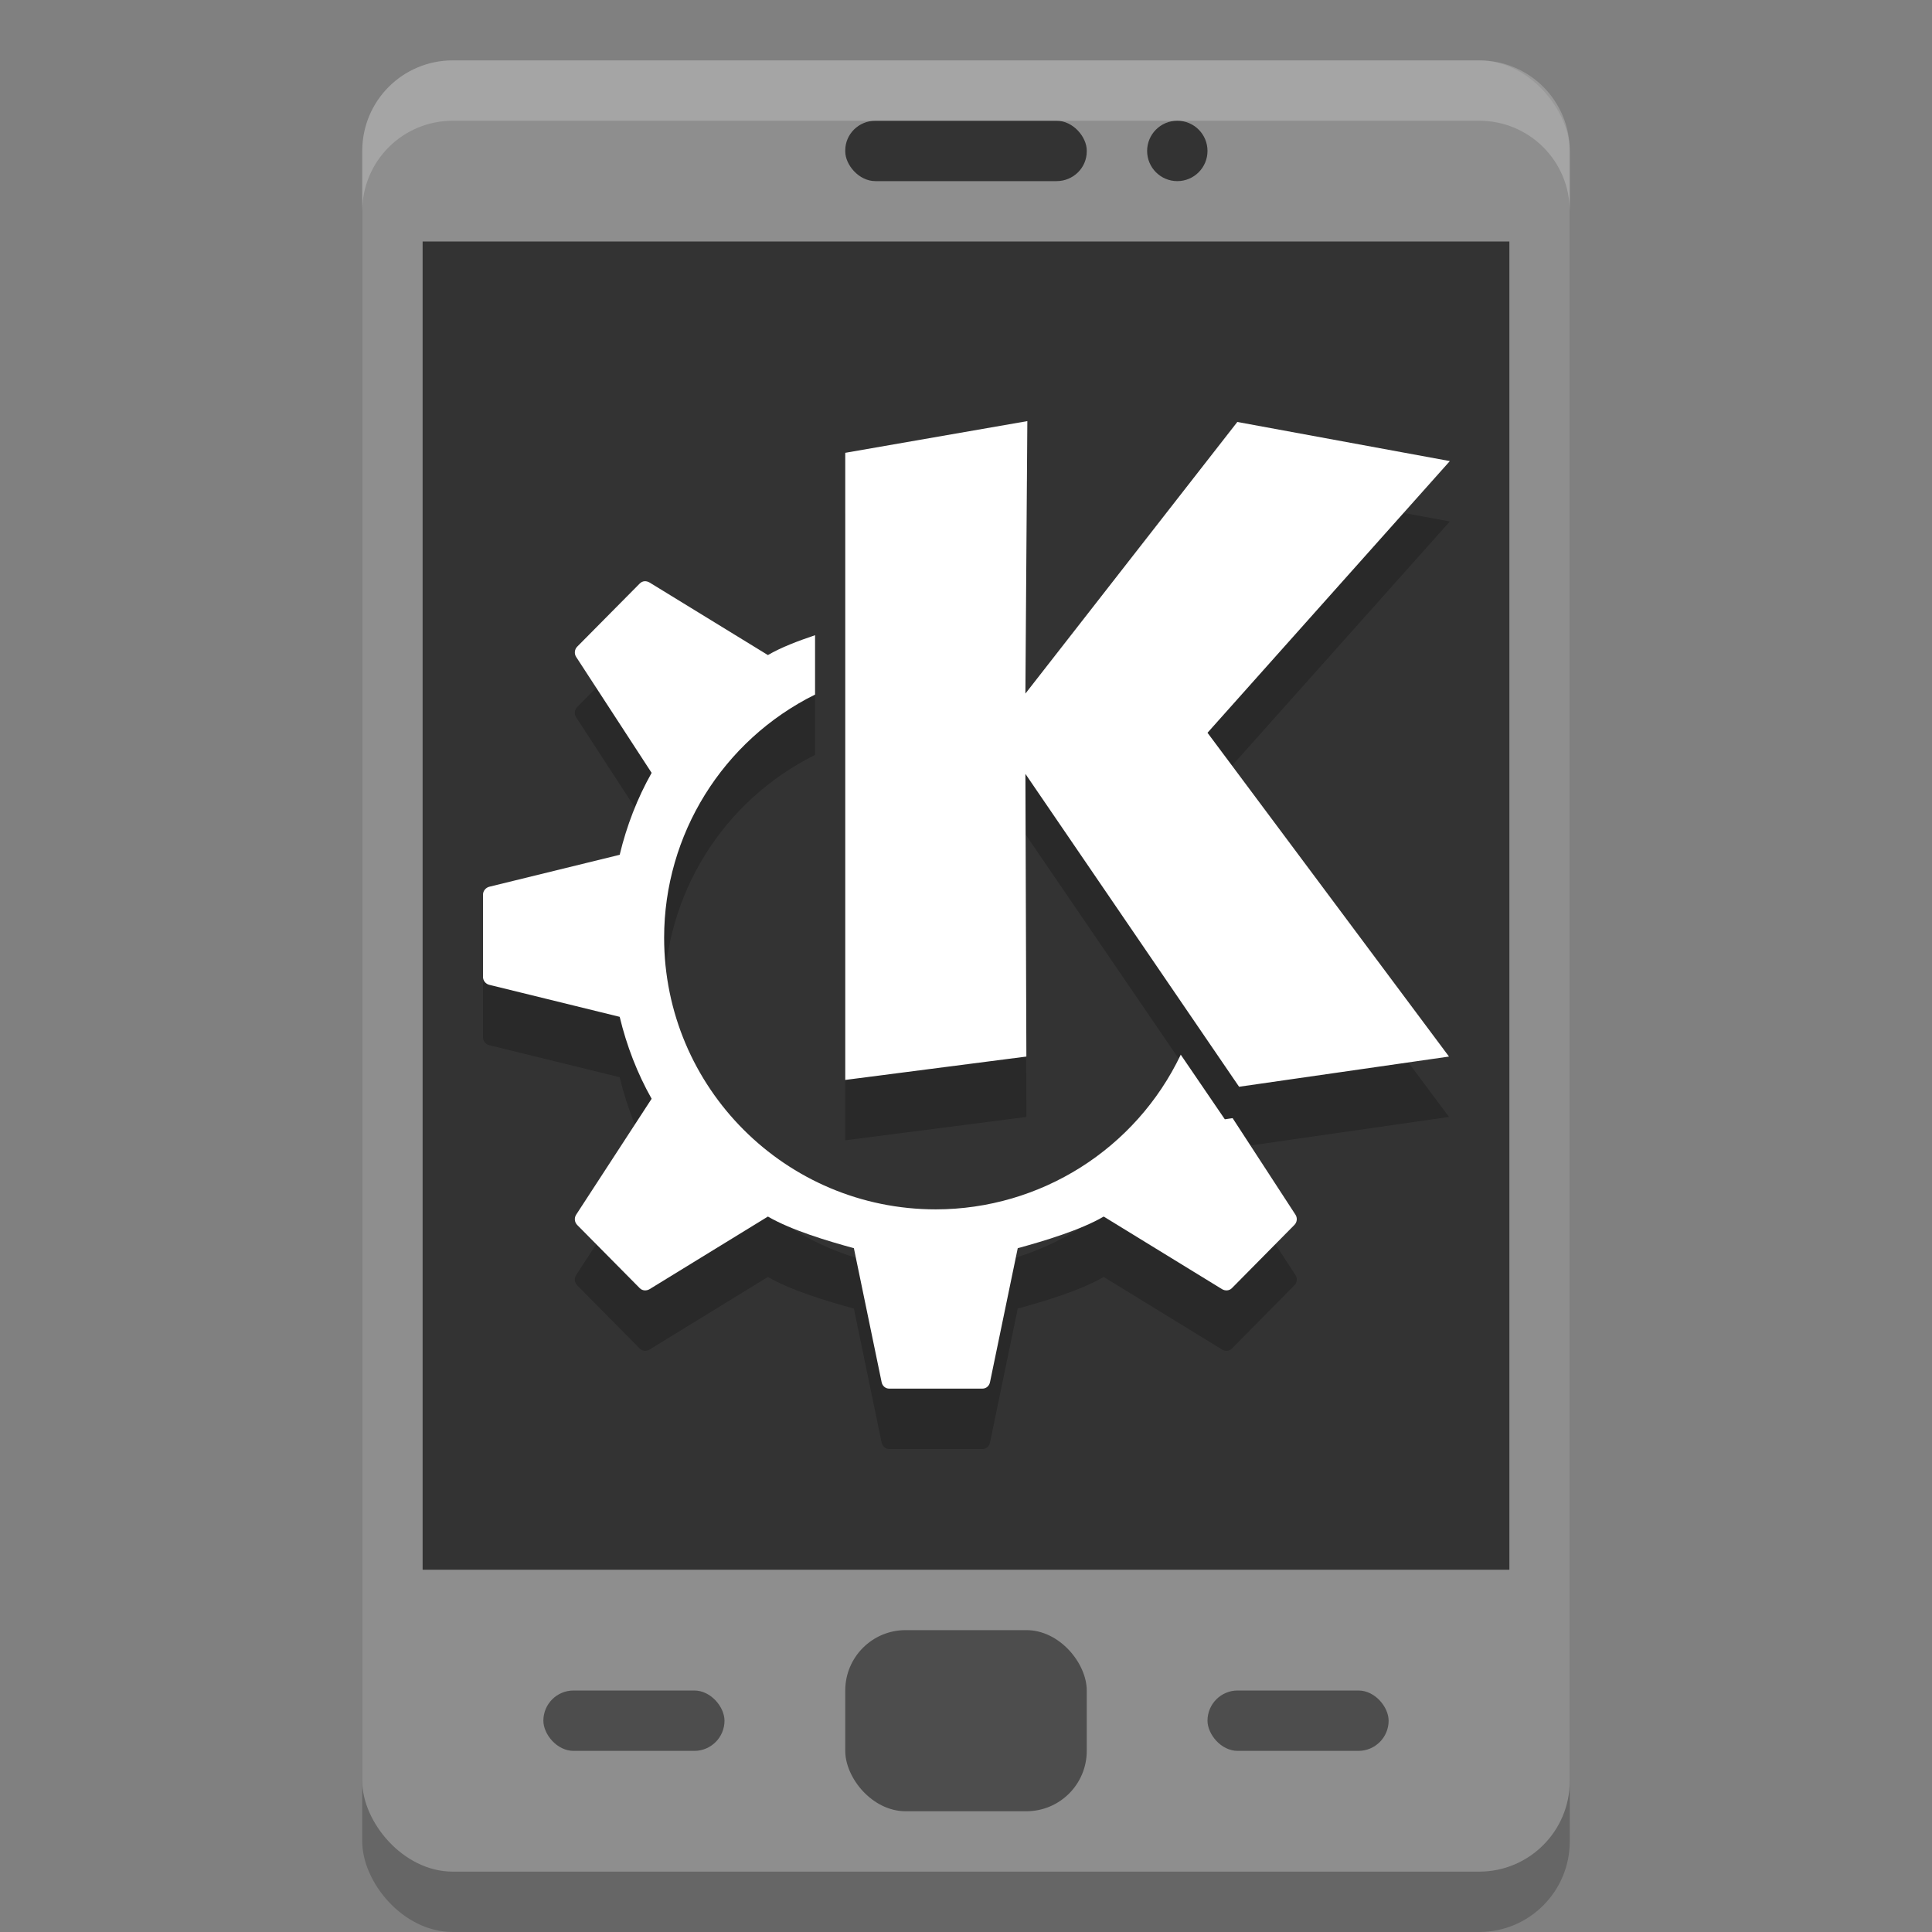 <svg xmlns="http://www.w3.org/2000/svg" width="32" height="32" version="1">
 <rect width="100%" height="100%" fill="#808080" stroke="none"/>
 <rect style="opacity:0.2" width="20" height="30" x="6" y="2" rx="1.5" ry="1.5"/>
 <rect style="fill:#8e8e8e" width="20" height="30" x="6" y="1" rx="1.5" ry="1.5"/>
 <rect style="fill:#333333" width="18" height="22" x="7" y="4"/>
 <rect style="fill:#333333" width="4" height="1" x="14" y="2" rx=".5" ry=".492"/>
 <rect style="fill:#4d4d4d" width="4" height="3" x="14" y="27" rx="1" ry="1"/>
 <path style="fill:#ffffff;opacity:0.2" d="M 7.5 1 C 6.669 1 6 1.669 6 2.5 L 6 3.5 C 6 2.669 6.669 2 7.5 2 L 24.5 2 C 25.331 2 26 2.669 26 3.5 L 26 2.5 C 26 1.669 25.331 1 24.5 1 L 7.5 1 z"/>
 <rect style="fill:#4d4d4d" width="3" height="1" x="20" y="28" rx=".5" ry=".5"/>
 <rect style="fill:#4d4d4d" width="3" height="1" x="9" y="28" rx=".5" ry=".5"/>
 <circle style="fill:#333333" cx="19.5" cy="2.5" r=".5"/>
 <path style="opacity:0.2" d="M 17.016,7.975 14,8.5 V 18.887 L 17,18.5 16.984,13.818 20.523,19 24,18.5 20,13.137 24.014,8.637 20.494,7.989 16.984,12.488 Z M 10.674,10.627 C 10.645,10.63 10.618,10.643 10.596,10.665 L 9.56,11.711 C 9.516,11.756 9.508,11.827 9.543,11.881 L 10.793,13.801 C 10.557,14.219 10.379,14.678 10.264,15.158 L 8.105,15.687 C 8.046,15.702 8,15.756 8,15.818 V 16.5 17.182 C 8,17.244 8.046,17.298 8.105,17.312 L 10.264,17.842 C 10.379,18.322 10.557,18.781 10.793,19.199 L 9.543,21.119 C 9.508,21.173 9.516,21.244 9.56,21.289 L 10.596,22.336 C 10.639,22.38 10.707,22.384 10.76,22.352 L 12.719,21.15 C 13.103,21.374 13.704,21.554 14.143,21.674 L 14.602,23.891 C 14.614,23.955 14.665,24 14.729,24 H 15.5 16.271 C 16.335,24 16.386,23.955 16.398,23.891 L 16.857,21.674 C 17.296,21.554 17.897,21.374 18.281,21.15 L 20.24,22.352 C 20.293,22.384 20.361,22.38 20.404,22.336 L 21.439,21.289 C 21.484,21.244 21.492,21.173 21.457,21.119 L 20.416,19.52 20.287,19.539 19.557,18.469 C 18.811,20.033 17.233,21.029 15.5,21.031 13.015,21.031 11,19.017 11,16.531 11.001,14.823 11.97,13.263 13.5,12.504 V 11.521 C 13.215,11.617 12.934,11.724 12.719,11.85 L 10.76,10.649 C 10.733,10.633 10.703,10.625 10.674,10.627 Z"/>
 <path style="fill:#ffffff" d="M 17.016,6.975 14,7.5 V 17.887 L 17,17.5 16.984,12.818 20.523,18 24,17.5 20,12.137 24.014,7.637 20.494,6.989 16.984,11.488 Z M 10.674,9.627 C 10.645,9.63 10.618,9.643 10.596,9.665 L 9.56,10.711 C 9.516,10.756 9.508,10.827 9.543,10.881 L 10.793,12.801 C 10.557,13.219 10.379,13.678 10.264,14.158 L 8.105,14.687 C 8.046,14.702 8,14.756 8,14.818 V 15.5 16.182 C 8,16.244 8.046,16.298 8.105,16.312 L 10.264,16.842 C 10.379,17.322 10.557,17.781 10.793,18.199 L 9.543,20.119 C 9.508,20.173 9.516,20.244 9.56,20.289 L 10.596,21.336 C 10.639,21.38 10.707,21.384 10.76,21.352 L 12.719,20.15 C 13.103,20.374 13.704,20.554 14.143,20.674 L 14.602,22.891 C 14.614,22.955 14.665,23 14.729,23 H 15.5 16.271 C 16.335,23 16.386,22.955 16.398,22.891 L 16.857,20.674 C 17.296,20.554 17.897,20.374 18.281,20.15 L 20.24,21.352 C 20.293,21.384 20.361,21.38 20.404,21.336 L 21.439,20.289 C 21.484,20.244 21.492,20.173 21.457,20.119 L 20.416,18.52 20.287,18.539 19.557,17.469 C 18.811,19.033 17.233,20.029 15.5,20.031 13.015,20.031 11,18.017 11,15.531 11.001,13.823 11.97,12.263 13.5,11.504 V 10.521 C 13.215,10.617 12.934,10.724 12.719,10.85 L 10.76,9.649 C 10.733,9.633 10.703,9.625 10.674,9.627 Z"/>
</svg>

